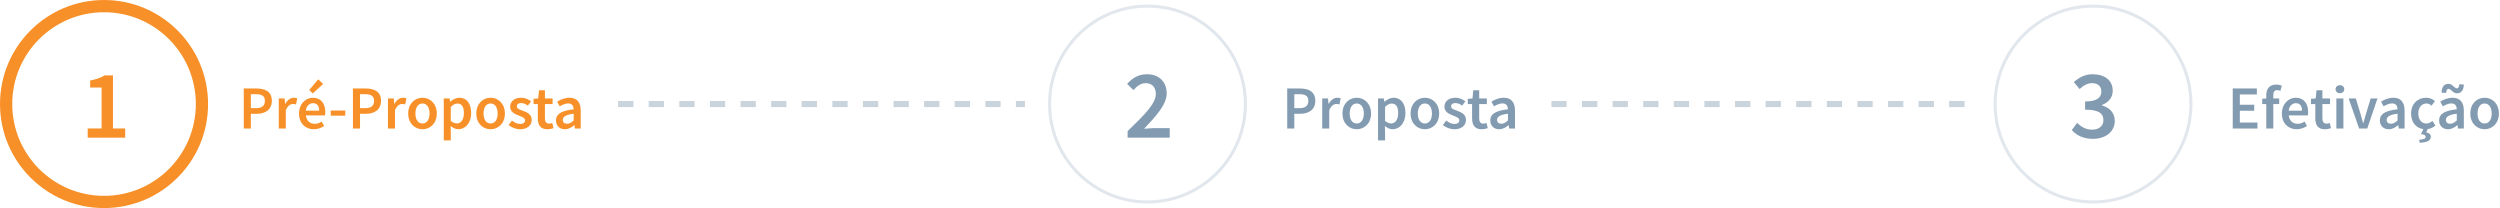 <?xml version="1.0" encoding="UTF-8"?>
<svg width="817px" height="68px" viewBox="0 0 817 68" version="1.1" xmlns="http://www.w3.org/2000/svg" xmlns:xlink="http://www.w3.org/1999/xlink">
    <!-- Generator: Sketch 63.1 (92452) - https://sketch.com -->
    <title>proposal-register-steps-1</title>
    <desc>Created with Sketch.</desc>
    <g id="Design" stroke="none" stroke-width="1" fill="none" fill-rule="evenodd">
        <g id="4.-Inicialização-–-Cadastro-de-Proposta-&gt;-1.Pré-Proposta" transform="translate(-697, -282)">
            <g id="proposal-register-steps-1" transform="translate(699, 284)">
                <g id="Group-2">
                    <circle id="Oval" stroke="#F79028" stroke-width="4" fill-opacity="0" fill="#FFFFFF" cx="32" cy="32" r="32"></circle>
                    <path d="M79.98,40 L79.98,35.2 L81.86,35.2 C84.68,35.2 86.84,33.86 86.84,30.96 C86.84,27.92 84.68,26.92 81.78,26.92 L77.66,26.92 L77.66,40 L79.98,40 Z M81.68,33.34 L79.98,33.34 L79.98,28.78 L81.6,28.78 C83.54,28.78 84.56,29.32 84.56,30.96 C84.56,32.56 83.62,33.34 81.68,33.34 Z M91.4,40 L91.4,34 C92,32.52 92.94,31.98 93.72,31.98 C94.14,31.98 94.4,32.04 94.74,32.14 L95.14,30.14 C94.84,30 94.52,29.94 94.02,29.94 C92.98,29.94 91.94,30.64 91.24,31.92 L91.16,31.92 L91,30.18 L89.1,30.18 L89.1,40 L91.4,40 Z M100.2,28.54 L103.6,25.44 L102,23.92 L99.06,27.4 L100.2,28.54 Z M100.56,40.24 C101.8,40.24 102.98,39.8 103.92,39.18 L103.14,37.74 C102.42,38.2 101.7,38.46 100.86,38.46 C99.28,38.46 98.16,37.46 97.96,35.72 L104.2,35.72 C104.26,35.48 104.3,35.04 104.3,34.6 C104.3,31.86 102.9,29.94 100.24,29.94 C97.94,29.94 95.72,31.9 95.72,35.1 C95.72,38.34 97.84,40.24 100.56,40.24 Z M102.3,34.16 L97.94,34.16 C98.14,32.58 99.14,31.72 100.3,31.72 C101.64,31.72 102.3,32.64 102.3,34.16 Z M110.84,35.8 L110.84,34.12 L106.08,34.12 L106.08,35.8 L110.84,35.8 Z M115.66,40 L115.66,35.2 L117.54,35.2 C120.36,35.2 122.52,33.86 122.52,30.96 C122.52,27.92 120.36,26.92 117.46,26.92 L113.34,26.92 L113.34,40 L115.66,40 Z M117.36,33.34 L115.66,33.34 L115.66,28.78 L117.28,28.78 C119.22,28.78 120.24,29.32 120.24,30.96 C120.24,32.56 119.3,33.34 117.36,33.34 Z M127.08,40 L127.08,34 C127.68,32.52 128.62,31.98 129.4,31.98 C129.82,31.98 130.08,32.04 130.42,32.14 L130.82,30.14 C130.52,30 130.2,29.94 129.7,29.94 C128.66,29.94 127.62,30.64 126.92,31.92 L126.84,31.92 L126.68,30.18 L124.78,30.18 L124.78,40 L127.08,40 Z M136.06,40.24 C138.52,40.24 140.74,38.36 140.74,35.1 C140.74,31.82 138.52,29.94 136.06,29.94 C133.62,29.94 131.4,31.82 131.4,35.1 C131.4,38.36 133.62,40.24 136.06,40.24 Z M136.06,38.36 C134.62,38.36 133.76,37.06 133.76,35.1 C133.76,33.12 134.62,31.82 136.06,31.82 C137.5,31.82 138.38,33.12 138.38,35.1 C138.38,37.06 137.5,38.36 136.06,38.36 Z M145.32,43.88 L145.32,40.8 L145.26,39.16 C146.06,39.84 146.92,40.24 147.78,40.24 C149.96,40.24 151.98,38.3 151.98,34.94 C151.98,31.9 150.56,29.94 148.12,29.94 C147.04,29.94 145.98,30.52 145.16,31.22 L145.08,31.22 L144.92,30.18 L143.02,30.18 L143.02,43.88 L145.32,43.88 Z M147.3,38.34 C146.72,38.34 146.04,38.12 145.32,37.52 L145.32,32.94 C146.08,32.2 146.76,31.84 147.48,31.84 C148.96,31.84 149.6,33 149.6,34.96 C149.6,37.18 148.6,38.34 147.3,38.34 Z M158.32,40.24 C160.78,40.24 163,38.36 163,35.1 C163,31.82 160.78,29.94 158.32,29.94 C155.88,29.94 153.66,31.82 153.66,35.1 C153.66,38.36 155.88,40.24 158.32,40.24 Z M158.32,38.36 C156.88,38.36 156.02,37.06 156.02,35.1 C156.02,33.12 156.88,31.82 158.32,31.82 C159.76,31.82 160.64,33.12 160.64,35.1 C160.64,37.06 159.76,38.36 158.32,38.36 Z M167.94,40.24 C170.42,40.24 171.76,38.88 171.76,37.2 C171.76,35.36 170.28,34.72 168.94,34.22 C167.88,33.84 166.9,33.54 166.9,32.76 C166.9,32.14 167.36,31.68 168.34,31.68 C169.12,31.68 169.82,32.02 170.5,32.52 L171.56,31.12 C170.76,30.5 169.66,29.94 168.3,29.94 C166.1,29.94 164.72,31.16 164.72,32.88 C164.72,34.52 166.18,35.26 167.48,35.74 C168.52,36.14 169.58,36.5 169.58,37.32 C169.58,38 169.08,38.5 168.02,38.5 C167.02,38.5 166.18,38.08 165.3,37.4 L164.22,38.88 C165.18,39.66 166.6,40.24 167.94,40.24 Z M176.88,40.24 C177.66,40.24 178.34,40.06 178.88,39.88 L178.48,38.18 C178.2,38.3 177.8,38.4 177.46,38.4 C176.52,38.4 176.08,37.84 176.08,36.68 L176.08,32 L178.58,32 L178.58,30.18 L176.08,30.18 L176.08,27.5 L174.16,27.5 L173.88,30.18 L172.36,30.28 L172.36,32 L173.76,32 L173.76,36.68 C173.76,38.8 174.6,40.24 176.88,40.24 Z M182.6,40.24 C183.76,40.24 184.76,39.66 185.64,38.92 L185.72,38.92 L185.88,40 L187.78,40 L187.78,34.18 C187.78,31.44 186.56,29.94 184.12,29.94 C182.56,29.94 181.16,30.54 180.08,31.22 L180.92,32.76 C181.8,32.24 182.72,31.8 183.68,31.8 C185.02,31.8 185.44,32.68 185.48,33.72 C181.44,34.16 179.7,35.26 179.7,37.36 C179.7,39.08 180.88,40.24 182.6,40.24 Z M183.34,38.44 C182.52,38.44 181.92,38.06 181.92,37.18 C181.92,36.2 182.8,35.5 185.48,35.16 L185.48,37.36 C184.74,38.04 184.14,38.44 183.34,38.44 Z" id="Pré-Proposta" fill="#F79028" fill-rule="nonzero"></path>
                    <path d="M38.916,43 L38.916,39.992 L34.916,39.992 L34.916,22.648 L32.164,22.648 C30.884,23.416 29.476,23.928 27.46,24.312 L27.46,26.616 L31.204,26.616 L31.204,39.992 L26.66,39.992 L26.66,43 L38.916,43 Z" id="1" fill="#F79028" fill-rule="nonzero"></path>
                </g>
                <line x1="200" y1="32" x2="332.949" y2="32" id="Path-2" stroke-opacity="0.24" stroke="#224D74" stroke-width="2" stroke-dasharray="5"></line>
                <g id="Group-2-Copy" opacity="0.56" transform="translate(341, 0)">
                    <circle id="Oval" stroke-opacity="0.24" stroke="#224D74" fill-opacity="0" fill="#FFFFFF" cx="32" cy="32" r="32"></circle>
                    <path d="M79.98,40 L79.98,35.2 L81.86,35.2 C84.68,35.2 86.84,33.86 86.84,30.96 C86.84,27.92 84.68,26.92 81.78,26.92 L77.66,26.92 L77.66,40 L79.98,40 Z M81.68,33.34 L79.98,33.34 L79.98,28.78 L81.6,28.78 C83.54,28.78 84.56,29.32 84.56,30.96 C84.56,32.56 83.62,33.34 81.68,33.34 Z M91.4,40 L91.4,34 C92,32.52 92.94,31.98 93.72,31.98 C94.14,31.98 94.4,32.04 94.74,32.14 L95.14,30.14 C94.84,30 94.52,29.94 94.02,29.94 C92.98,29.94 91.94,30.64 91.24,31.92 L91.16,31.92 L91,30.18 L89.1,30.18 L89.1,40 L91.4,40 Z M100.38,40.24 C102.84,40.24 105.06,38.36 105.06,35.1 C105.06,31.82 102.84,29.94 100.38,29.94 C97.94,29.94 95.72,31.82 95.72,35.1 C95.72,38.36 97.94,40.24 100.38,40.24 Z M100.38,38.36 C98.94,38.36 98.08,37.06 98.08,35.1 C98.08,33.12 98.94,31.82 100.38,31.82 C101.82,31.82 102.7,33.12 102.7,35.1 C102.7,37.06 101.82,38.36 100.38,38.36 Z M109.64,43.88 L109.64,40.8 L109.58,39.16 C110.38,39.84 111.24,40.24 112.1,40.24 C114.28,40.24 116.3,38.3 116.3,34.94 C116.3,31.9 114.88,29.94 112.44,29.94 C111.36,29.94 110.3,30.52 109.48,31.22 L109.4,31.22 L109.24,30.18 L107.34,30.18 L107.34,43.88 L109.64,43.88 Z M111.62,38.34 C111.04,38.34 110.36,38.12 109.64,37.52 L109.64,32.94 C110.4,32.2 111.08,31.84 111.8,31.84 C113.28,31.84 113.92,33 113.92,34.96 C113.92,37.18 112.92,38.34 111.62,38.34 Z M122.64,40.24 C125.1,40.24 127.32,38.36 127.32,35.1 C127.32,31.82 125.1,29.94 122.64,29.94 C120.2,29.94 117.98,31.82 117.98,35.1 C117.98,38.36 120.2,40.24 122.64,40.24 Z M122.64,38.36 C121.2,38.36 120.34,37.06 120.34,35.1 C120.34,33.12 121.2,31.82 122.64,31.82 C124.08,31.82 124.96,33.12 124.96,35.1 C124.96,37.06 124.08,38.36 122.64,38.36 Z M132.26,40.24 C134.74,40.24 136.08,38.88 136.08,37.2 C136.08,35.36 134.6,34.72 133.26,34.22 C132.2,33.84 131.22,33.54 131.22,32.76 C131.22,32.14 131.68,31.68 132.66,31.68 C133.44,31.68 134.14,32.02 134.82,32.52 L135.88,31.12 C135.08,30.5 133.98,29.94 132.62,29.94 C130.42,29.94 129.04,31.16 129.04,32.88 C129.04,34.52 130.5,35.26 131.8,35.74 C132.84,36.14 133.9,36.5 133.9,37.32 C133.9,38 133.4,38.5 132.34,38.5 C131.34,38.5 130.5,38.08 129.62,37.4 L128.54,38.88 C129.5,39.66 130.92,40.24 132.26,40.24 Z M141.2,40.24 C141.98,40.24 142.66,40.06 143.2,39.88 L142.8,38.18 C142.52,38.3 142.12,38.4 141.78,38.4 C140.84,38.4 140.4,37.84 140.4,36.68 L140.4,32 L142.9,32 L142.9,30.18 L140.4,30.18 L140.4,27.5 L138.48,27.5 L138.2,30.18 L136.68,30.28 L136.68,32 L138.08,32 L138.08,36.68 C138.08,38.8 138.92,40.24 141.2,40.24 Z M146.92,40.24 C148.08,40.24 149.08,39.66 149.96,38.92 L150.04,38.92 L150.2,40 L152.1,40 L152.1,34.18 C152.1,31.44 150.88,29.94 148.44,29.94 C146.88,29.94 145.48,30.54 144.4,31.22 L145.24,32.76 C146.12,32.24 147.04,31.8 148,31.8 C149.34,31.8 149.76,32.68 149.8,33.72 C145.76,34.16 144.02,35.26 144.02,37.36 C144.02,39.08 145.2,40.24 146.92,40.24 Z M147.66,38.44 C146.84,38.44 146.24,38.06 146.24,37.18 C146.24,36.2 147.12,35.5 149.8,35.16 L149.8,37.36 C149.06,38.04 148.46,38.44 147.66,38.44 Z" id="Proposta" fill="#224D74" fill-rule="nonzero"></path>
                    <path d="M39.268,43 L39.268,39.864 L34.276,39.864 C33.284,39.864 31.94,39.992 30.884,40.088 C34.916,35.832 38.276,32.12 38.276,28.504 C38.276,24.728 35.748,22.264 31.844,22.264 C29.06,22.264 27.204,23.416 25.348,25.4 L27.396,27.448 C28.484,26.232 29.796,25.176 31.364,25.176 C33.54,25.176 34.724,26.552 34.724,28.696 C34.724,31.8 31.172,35.384 25.508,40.856 L25.508,43 L39.268,43 Z" id="2" fill="#224D74" fill-rule="nonzero"></path>
                </g>
                <g id="Group-2-Copy-2" opacity="0.56" transform="translate(650, 0)">
                    <circle id="Oval" stroke-opacity="0.24" stroke="#224D74" fill-opacity="0" fill="#FFFFFF" cx="32" cy="32" r="32"></circle>
                    <path d="M85.74,40 L85.74,38.04 L79.98,38.04 L79.98,34.18 L84.68,34.18 L84.68,32.22 L79.98,32.22 L79.98,28.88 L85.54,28.88 L85.54,26.92 L77.66,26.92 L77.66,40 L85.74,40 Z M90.92,40 L90.92,32 L92.84,32 L92.84,30.18 L90.92,30.18 L90.92,29.12 C90.92,27.98 91.36,27.46 92.16,27.46 C92.5,27.46 92.88,27.54 93.24,27.7 L93.68,25.98 C93.24,25.8 92.58,25.64 91.88,25.64 C89.56,25.64 88.62,27.12 88.62,29.16 L88.62,30.18 L87.3,30.28 L87.3,32 L88.62,32 L88.62,40 L90.92,40 Z M98.56,40.24 C99.8,40.24 100.98,39.8 101.92,39.18 L101.14,37.74 C100.42,38.2 99.7,38.46 98.86,38.46 C97.28,38.46 96.16,37.46 95.96,35.72 L102.2,35.72 C102.26,35.48 102.3,35.04 102.3,34.6 C102.3,31.86 100.9,29.94 98.24,29.94 C95.94,29.94 93.72,31.9 93.72,35.1 C93.72,38.34 95.84,40.24 98.56,40.24 Z M100.3,34.16 L95.94,34.16 C96.14,32.58 97.14,31.72 98.3,31.72 C99.64,31.72 100.3,32.64 100.3,34.16 Z M107.76,40.24 C108.54,40.24 109.22,40.06 109.76,39.88 L109.36,38.18 C109.08,38.3 108.68,38.4 108.34,38.4 C107.4,38.4 106.96,37.84 106.96,36.68 L106.96,32 L109.46,32 L109.46,30.18 L106.96,30.18 L106.96,27.5 L105.04,27.5 L104.76,30.18 L103.24,30.28 L103.24,32 L104.64,32 L104.64,36.68 C104.64,38.8 105.48,40.24 107.76,40.24 Z M112.68,28.46 C113.5,28.46 114.1,27.92 114.1,27.16 C114.1,26.38 113.5,25.84 112.68,25.84 C111.86,25.84 111.26,26.38 111.26,27.16 C111.26,27.92 111.86,28.46 112.68,28.46 Z M113.82,40 L113.82,30.18 L111.52,30.18 L111.52,40 L113.82,40 Z M121.62,40 L124.96,30.18 L122.74,30.18 L121.18,35.28 C120.9,36.24 120.62,37.24 120.34,38.24 L120.26,38.24 C120,37.24 119.7,36.24 119.44,35.28 L117.88,30.18 L115.54,30.18 L118.96,40 L121.62,40 Z M128.64,40.24 C129.8,40.24 130.8,39.66 131.68,38.92 L131.76,38.92 L131.92,40 L133.82,40 L133.82,34.18 C133.82,31.44 132.6,29.94 130.16,29.94 C128.6,29.94 127.2,30.54 126.12,31.22 L126.96,32.76 C127.84,32.24 128.76,31.8 129.72,31.8 C131.06,31.8 131.48,32.68 131.52,33.72 C127.48,34.16 125.74,35.26 125.74,37.36 C125.74,39.08 126.92,40.24 128.64,40.24 Z M129.38,38.44 C128.56,38.44 127.96,38.06 127.96,37.18 C127.96,36.2 128.84,35.5 131.52,35.16 L131.52,37.36 C130.78,38.04 130.18,38.44 129.38,38.44 Z M138.78,44.66 C141.08,44.56 142.4,43.96 142.4,42.7 C142.4,41.88 141.86,41.48 140.9,41.24 L141.36,40.18 C142.26,40.06 143.14,39.68 143.88,39.04 L142.94,37.52 C142.38,37.98 141.68,38.36 140.92,38.36 C139.38,38.36 138.3,37.06 138.3,35.1 C138.3,33.12 139.4,31.82 140.98,31.82 C141.6,31.82 142.1,32.08 142.62,32.54 L143.74,31.04 C143.02,30.42 142.12,29.94 140.86,29.94 C138.24,29.94 135.94,31.82 135.94,35.1 C135.94,38.06 137.64,39.88 139.96,40.2 L139.16,41.82 C140.34,41.98 140.7,42.26 140.7,42.72 C140.7,43.3 140.2,43.56 138.58,43.66 L138.78,44.66 Z M150.92,28.5 C152.38,28.5 153.12,27.42 153.18,25.62 L151.7,25.54 C151.62,26.38 151.38,26.88 150.9,26.88 C150.1,26.88 149.5,25.4 148.16,25.4 C146.7,25.4 145.96,26.46 145.9,28.28 L147.38,28.36 C147.46,27.5 147.7,27.02 148.2,27.02 C148.98,27.02 149.58,28.5 150.92,28.5 Z M148,40.24 C149.16,40.24 150.16,39.66 151.04,38.92 L151.12,38.92 L151.28,40 L153.18,40 L153.18,34.18 C153.18,31.44 151.96,29.94 149.52,29.94 C147.96,29.94 146.56,30.54 145.48,31.22 L146.32,32.76 C147.2,32.24 148.12,31.8 149.08,31.8 C150.42,31.8 150.84,32.68 150.88,33.72 C146.84,34.16 145.1,35.26 145.1,37.36 C145.1,39.08 146.28,40.24 148,40.24 Z M148.74,38.44 C147.92,38.44 147.32,38.06 147.32,37.18 C147.32,36.2 148.2,35.5 150.88,35.16 L150.88,37.36 C150.14,38.04 149.54,38.44 148.74,38.44 Z M159.96,40.24 C162.42,40.24 164.64,38.36 164.64,35.1 C164.64,31.82 162.42,29.94 159.96,29.94 C157.52,29.94 155.3,31.82 155.3,35.1 C155.3,38.36 157.52,40.24 159.96,40.24 Z M159.96,38.36 C158.52,38.36 157.66,37.06 157.66,35.1 C157.66,33.12 158.52,31.82 159.96,31.82 C161.4,31.82 162.28,33.12 162.28,35.1 C162.28,37.06 161.4,38.36 159.96,38.36 Z" id="Efetivação" fill="#224D74" fill-rule="nonzero"></path>
                    <path d="M31.972,43.384 C35.876,43.384 39.108,41.208 39.108,37.496 C39.108,34.808 37.284,33.08 34.884,32.44 L34.884,32.312 C37.092,31.448 38.436,29.912 38.436,27.64 C38.436,24.184 35.748,22.264 31.844,22.264 C29.412,22.264 27.46,23.288 25.732,24.824 L27.62,27.096 C28.868,25.944 30.116,25.176 31.716,25.176 C33.572,25.176 34.724,26.2 34.724,27.896 C34.724,29.784 33.412,31.16 29.412,31.16 L29.412,33.848 C34.052,33.848 35.396,35.192 35.396,37.304 C35.396,39.224 33.86,40.376 31.652,40.376 C29.604,40.376 28.036,39.384 26.82,38.136 L25.06,40.504 C26.5,42.104 28.676,43.384 31.972,43.384 Z" id="3" fill="#224D74" fill-rule="nonzero"></path>
                </g>
                <line x1="505" y1="32" x2="640.91" y2="32" id="Path-2-Copy" stroke-opacity="0.24" stroke="#224D74" stroke-width="2" stroke-dasharray="5"></line>
            </g>
        </g>
    </g>
</svg>